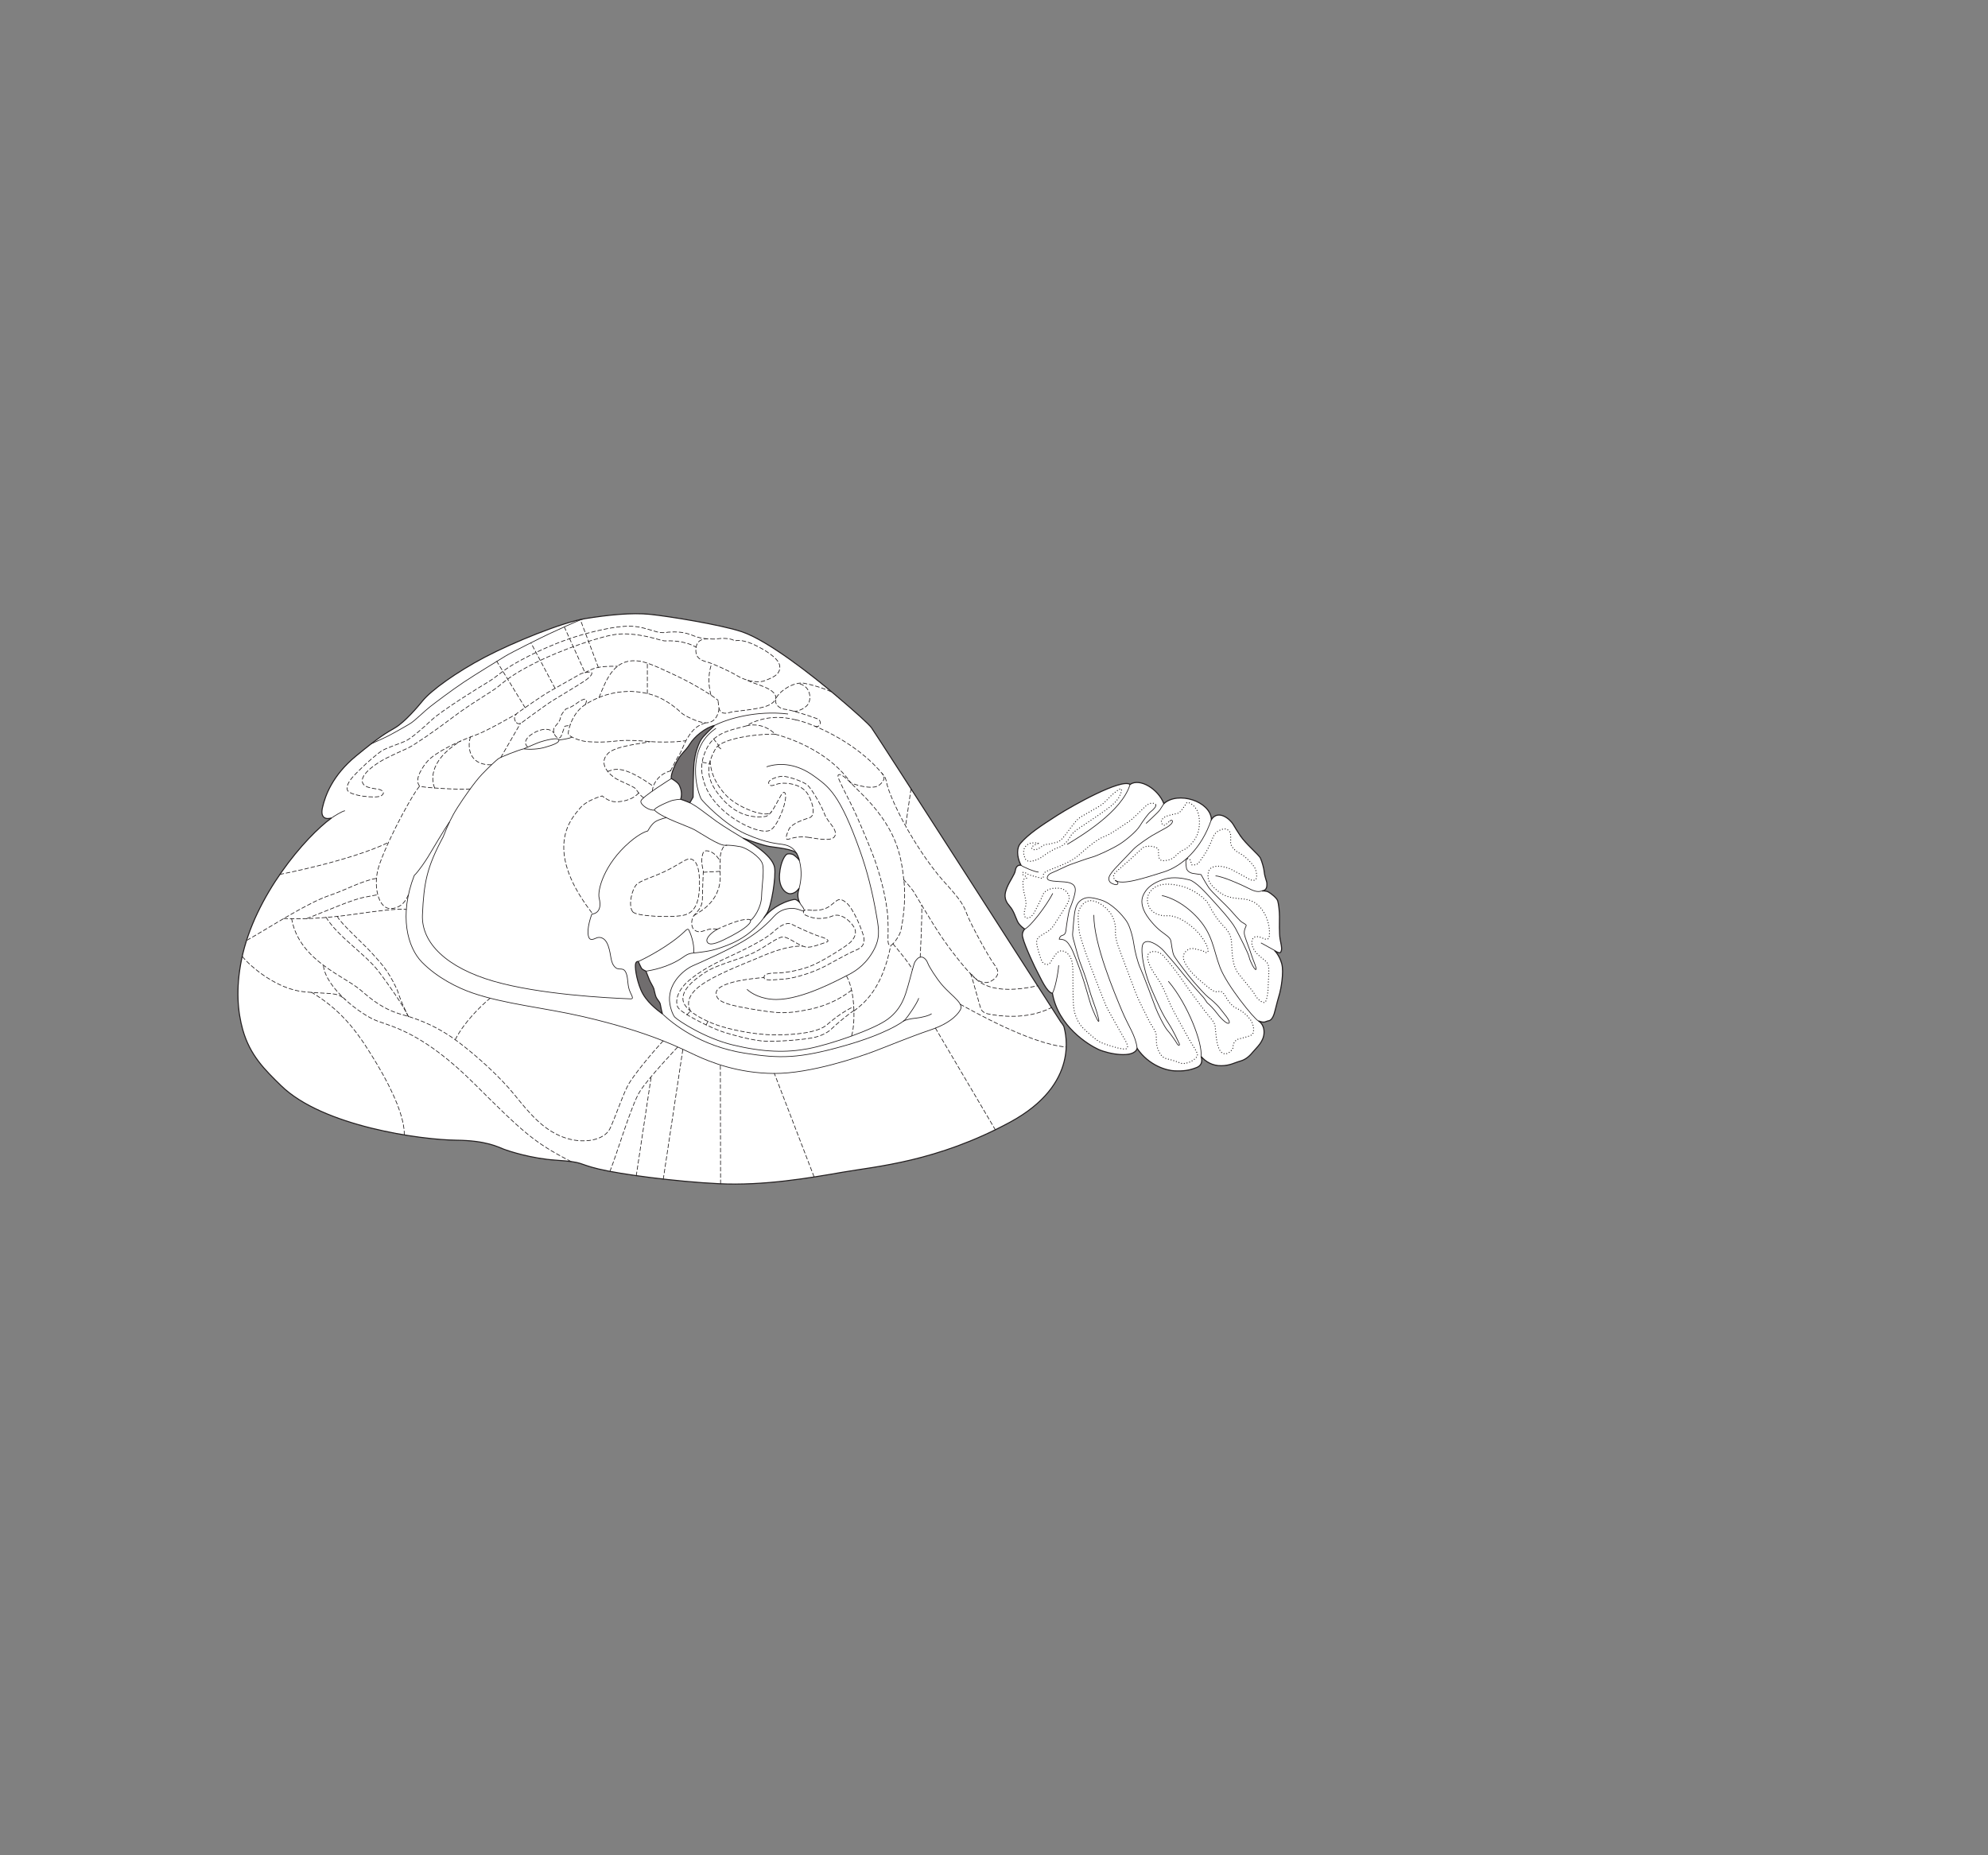 <?xml version="1.0" encoding="UTF-8" standalone="no"?>
<!-- Created with Inkscape (http://www.inkscape.org/) -->

<svg
   version="1.1"
   id="svg2"
   width="1440"
   height="1344"
   viewBox="0 0 1440 1344"
   xmlns="http://www.w3.org/2000/svg"
   xmlns:svg="http://www.w3.org/2000/svg">
  <rect x="0" y="0" width="1440" height="1344" fill="#808080" stroke="none"/>
  <defs
     id="defs6" />
  <g
     id="g8">
    <path
       d="m 240.226,592.508 c -18.74,13.469 -55.871,56.384 -65.241,102.47 -4.406,21.652 -2.69,38.41 0.844,50.948 5.234,18.547 15.835,28.884 27.758,40.534 30.275,29.588 101.425,39.251 127.134,39.534 21.617,0.239 29.975,4.908 34.06,6.459 4.083,1.551 20.035,6.799 37.949,8.009 21.029,1.419 15.042,2.568 30.804,6.369 15.761,3.801 55.176,9.126 87.306,10.68 32.13,1.554 65.15,-4.091 89.413,-8.327 24.264,-4.235 68.213,-7.495 121.36,-36.249 51.121,-27.662 39.943,-65.088 39.178,-68.74 -0.299,-1.435 -2.516,-4.042 -2.516,-4.042 0,0 -134.791,-210.211 -137.117,-213.1 -2.328,-2.888 -10.287,-10.216 -26.207,-23.717 -15.77,-13.373 -48.548,-39.351 -67.806,-45.758 -15.234,-5.066 -52.74,-11.134 -66.174,-12.527 -13.434,-1.391 -30.774,0.469 -47.143,3.099 -16.37,2.632 -52.064,17.101 -72.748,27.976 -20.685,10.874 -38.846,24.063 -44.911,31.532 -3.289,4.051 -12.818,15.344 -19.937,19.52 -6.831,4.01 -11.124,6.299 -28.314,20.451 -17.191,14.152 -22.308,28.731 -24.286,37.174 -1.978,8.444 3.084,8.846 6.594,7.705 m 313.082,72.318 c 0.728,-0.988 1.466,-2.074 2.182,-3.212 3.422,-5.437 6.707,-26.709 5.572,-33.207 -1.703,-9.783 -21.154,-20.241 -22.807,-21.207 -0.06,-0.035 -0.135,-0.08 -0.257,-0.115 5.023,1.86 14.652,5.351 19.42,6.136 4.769,0.785 17.839,1.887 19.69,5.157 0.575,1.013 1.08,2.191 1.507,3.561 0.176,0.565 0.337,1.129 0.481,1.711 -0.386,-1.231 -2.751,-3.298 -4.075,-4.221 -1.619,-1.128 -3.689,-0.973 -4.67,-0.784 -1.463,0.283 -4.986,5.264 -5.703,14.768 -0.787,10.447 5.207,14.135 7.643,14.048 2.435,-0.087 4.775,-1.327 6.567,-4.094 -0.085,0.431 -0.203,0.839 -0.325,1.235 -1.244,4.039 -0.301,7.26 0.733,9.294 0.013,0.023 -2.132,-2.714 -4.167,-2.296 -10.002,2.06 -18.24,8.291 -21.791,13.226"
       style="fill:#ffffff;fill-opacity:1;fill-rule:nonzero;stroke:none;stroke-width:0.1"
       id="path726" />
    <path
       d="m 240.226,592.508 c -18.74,13.469 -55.871,56.384 -65.241,102.47 -4.406,21.652 -2.69,38.41 0.844,50.948 5.234,18.547 15.835,28.884 27.758,40.534 30.275,29.588 101.425,39.251 127.134,39.534 21.617,0.239 29.975,4.908 34.06,6.459 4.083,1.551 20.035,6.799 37.949,8.009 21.029,1.419 15.042,2.568 30.804,6.369 15.761,3.801 55.176,9.126 87.306,10.68 32.13,1.554 65.15,-4.091 89.413,-8.327 24.264,-4.235 68.213,-7.495 121.36,-36.249 51.121,-27.662 39.943,-65.088 39.178,-68.74 -0.299,-1.435 -2.516,-4.042 -2.516,-4.042 0,0 -134.791,-210.211 -137.117,-213.1 -2.328,-2.888 -10.287,-10.216 -26.207,-23.717 -15.77,-13.373 -48.548,-39.351 -67.806,-45.758 -15.234,-5.066 -52.74,-11.134 -66.174,-12.527 -13.434,-1.391 -30.774,0.469 -47.143,3.099 -16.37,2.632 -52.064,17.101 -72.748,27.976 -20.685,10.874 -38.846,24.063 -44.911,31.532 -3.289,4.051 -12.818,15.344 -19.937,19.52 -6.831,4.01 -11.124,6.299 -28.314,20.451 -17.191,14.152 -22.308,28.731 -24.286,37.174 -1.978,8.444 3.084,8.846 6.594,7.705 m 313.082,72.318 c 0.728,-0.988 1.466,-2.074 2.182,-3.212 3.422,-5.437 6.707,-26.709 5.572,-33.207 -1.703,-9.783 -21.154,-20.241 -22.807,-21.207 -0.06,-0.035 -0.135,-0.08 -0.257,-0.115 5.023,1.86 14.652,5.351 19.42,6.136 4.769,0.785 17.839,1.887 19.69,5.157 0.575,1.013 1.08,2.191 1.507,3.561 0.176,0.565 0.337,1.129 0.481,1.711 -0.386,-1.231 -2.751,-3.298 -4.075,-4.221 -1.619,-1.128 -3.689,-0.973 -4.67,-0.784 -1.463,0.283 -4.986,5.264 -5.703,14.768 -0.787,10.447 5.207,14.135 7.643,14.048 2.435,-0.087 4.775,-1.327 6.567,-4.094 -0.085,0.431 -0.203,0.839 -0.325,1.235 -1.244,4.039 -0.301,7.26 0.733,9.294 0.013,0.023 -2.132,-2.714 -4.167,-2.296 -10.002,2.06 -18.24,8.291 -21.791,13.226 z"
       style="fill:none;stroke:#231f20;stroke-width:0.75;stroke-linecap:butt;stroke-linejoin:miter;stroke-miterlimit:4;stroke-dasharray:none;stroke-opacity:1"
       id="path728" />
    <path
       d="m 898.203,605.13 c 4.25,6.413 13.709,14.058 14.826,16.609 1.121,2.551 2.492,7.131 2.763,10.233 0.272,3.101 1.95,6.819 1.862,7.893 -0.086,1.071 0.738,5.127 -3.647,5.532 0,0 2.998,-0.164 4.729,0.767 1.732,0.932 6.08,4.279 6.762,6.409 0.681,2.129 1.33,8.116 1.285,11.439 -0.045,3.321 -0.196,12.429 0.406,15.954 0.602,3.524 1.516,6.614 1.014,8.444 -0.5,1.83 -0.911,2.802 -5.03,0.201 0,0 3.375,2.936 5.209,9.33 1.834,6.393 -0.714,19.082 -1.418,21.559 -0.703,2.477 -2.615,9.155 -3.304,12.275 -0.694,3.119 -2.114,7.324 -4.678,7.693 -2.564,0.369 -2.533,1.976 -7.606,0.035 0,0 4.43,2.06 4.233,8.599 -0.199,6.538 -5.371,10.706 -7.674,13.534 -2.305,2.829 -5.248,5.883 -9.512,7.034 -4.261,1.151 -7.222,3.242 -13.755,3.364 -6.534,0.122 -11.518,-2.998 -14.698,-6.795 0,0 2.467,5.845 -3.17,8.093 -5.634,2.248 -9.912,2.65 -15.808,2.439 -5.895,-0.211 -18.692,-3.735 -27.282,-16.216 -2.558,7.481 -20.853,3.96 -28.048,0.669 -7.194,-3.291 -29.155,-16.62 -33.352,-40.643 -4.088,-0.591 -8.723,-11.555 -10.463,-14.634 -1.742,-3.079 -9.666,-19.817 -11.008,-25.776 -1.156,-3.461 1.385,-6.141 1.385,-6.141 0,0 -3.691,-2.318 -5.238,-5.589 -1.545,-3.27 -2.694,-7.709 -5.608,-10.967 -4.656,-5.202 -3.668,-9.232 -1.898,-13.643 1.77,-4.411 5.488,-9.392 5.887,-11.887 0.398,-2.495 1.379,-4.412 4.105,-4.211 -3.287,-6.734 -2.924,-12.734 -0.332,-15.75 5.873,-6.84 14.652,-12.625 26.561,-20.266 11.14,-7.144 46.451,-26.916 52.863,-22.476 7.027,-4.776 20.242,3.145 24.488,13.916 10.16,-9.184 33.701,-1.802 34.432,11.453 5.17,-7.49 13.828,0.049 15.957,3.898 0.951,1.72 2.781,4.633 4.762,7.622"
       style="fill:#ffffff;fill-opacity:1;fill-rule:nonzero;stroke:none;stroke-width:0.1"
       id="path730" />
    <path
       d="m 268.856,538.832 c 5.073,-2.287 11.314,-4.954 16.975,-8.198 5.659,-3.245 8.977,-4.962 11.905,-6.873 2.929,-1.909 10.16,-8.991 13.871,-11.858 3.711,-2.868 15.234,-11.662 24.41,-17.776 9.176,-6.113 25.572,-16.043 29.867,-18.716 4.294,-2.674 26.537,-13.735 31.415,-16.024 4.877,-2.287 20.874,-9.721 24.774,-10.859"
       style="fill:none;stroke:#231f20;stroke-width:0.5;stroke-linecap:butt;stroke-linejoin:miter;stroke-miterlimit:4;stroke-dasharray:none;stroke-opacity:1"
       id="path732" />
    <path
       d="m 240.226,592.508 c 1.562,-1.146 8.004,-5.156 9.659,-5.15"
       style="fill:none;stroke:#231f20;stroke-width:0.5;stroke-linecap:butt;stroke-linejoin:miter;stroke-miterlimit:4;stroke-dasharray:none;stroke-opacity:1"
       id="path734" />
    <path
       d="m 654.242,739.785 c 1.853,-1.05 5.283,-1.842 9.162,-2.212 3.896,-0.37 9.744,-1.79 11.406,-3.224"
       style="fill:none;stroke:#231f20;stroke-width:0.5;stroke-linecap:butt;stroke-linejoin:miter;stroke-miterlimit:4;stroke-dasharray:none;stroke-opacity:1"
       id="path736" />
    <path
       d="m 479.851,734.523 c 7.182,6.748 27.182,23.336 59.689,28.444 25.42,3.997 39.133,3.98 72.471,-5.505 29.653,-8.442 41.936,-16.945 43.696,-18.86 1.759,-1.914 8.808,-12.069 9.795,-15.522"
       style="fill:none;stroke:#231f20;stroke-width:0.5;stroke-linecap:butt;stroke-linejoin:miter;stroke-miterlimit:4;stroke-dasharray:none;stroke-opacity:1"
       id="path738" />
    <path
       d="m 579.254,653.873 c 0.436,0.854 0.885,1.49 1.187,1.876 1.355,1.733 2.324,3.081 1.932,4.04 -0.393,0.959 -4.473,-1.936 -8.952,-1.76 -4.48,0.176 -8.757,1.343 -12.974,6.004 -4.595,5.073 -11.436,11.537 -22.365,17.974 -11.028,6.492 -32.194,15.924 -36.29,17.638 -4.097,1.714 -15.958,9.739 -16.833,22.796 -0.412,6.144 2.484,13.069 3.843,14.419 2.717,2.698 21.758,15.25 41.995,20.123 22.312,5.372 38.931,5.707 54.718,2.69 15.787,-3.017 47.572,-13.852 57.729,-21.499 10.154,-7.647 12.527,-17.434 14.302,-23.381 1.774,-5.948 4.346,-16.886 5.325,-18.228 0.978,-1.34 2.154,-3.257 4.492,-3.248 2.336,0.008 4.08,2.703 4.851,4.818 0.772,2.115 5.805,10.2 9.877,15.016 4.075,4.816 8.735,8.482 11.45,11.564 3.025,3.438 2.902,5.196 2.119,6.73 -0.786,1.533 -5.098,9.009 -21.284,14.522 -16.185,5.512 -30.035,11.417 -41.15,15.603 -11.117,4.186 -46.023,16.163 -72.316,16.07 -26.291,-0.093 -46.323,-8.23 -56.823,-13.069 -10.499,-4.839 -32.854,-16.826 -81.892,-28.139 -28.162,-6.498 -56.643,-9.036 -80.18,-17.185 C 331.39,715.566 316.73,708.3 305.669,697.055 295.185,686.4 288.83,663.276 300.061,634.207 c 3.047,-2.829 8.61,-11.109 10.178,-13.792 1.568,-2.684 12.541,-21.084 15.282,-24.915"
       style="fill:none;stroke:#231f20;stroke-width:0.5;stroke-linecap:butt;stroke-linejoin:miter;stroke-miterlimit:4;stroke-dasharray:none;stroke-opacity:1"
       id="path740" />
    <path
       d="m 579.096,623.63 c 1.926,7.438 1.223,14.476 -0.209,19.748"
       style="fill:none;stroke:#231f20;stroke-width:0.5;stroke-linecap:butt;stroke-linejoin:miter;stroke-miterlimit:4;stroke-dasharray:none;stroke-opacity:1"
       id="path742" />
    <path
       d="m 518.582,527.616 c -5.467,3.822 -15.558,12.033 -14.728,33.174 0.357,9.029 3.25,16.914 4.219,18.261 0.969,1.348 16.294,18.112 32.045,25.082 15.751,6.97 23.735,6.998 26.848,7.584 2.62,0.495 7.174,1.268 10.156,6.66"
       style="fill:none;stroke:#231f20;stroke-width:0.5;stroke-linecap:butt;stroke-linejoin:miter;stroke-miterlimit:4;stroke-dasharray:none;stroke-opacity:1"
       id="path744" />
    <path
       d="m 555.291,555.499 c 10.14,-3.421 22.447,-1.944 34.253,6.651 10.739,7.816 18.748,12.827 33.635,54.905 4.604,12.992 8.746,28.324 11.957,47.53 1.555,9.29 2.67,15.759 -3.404,25.725 -6.074,9.966 -13.686,14.164 -18.758,16.643 -5.072,2.479 -31.613,17.173 -50.699,17.106 -10.713,-0.038 -18.293,-4.482 -21.203,-7.373"
       style="fill:none;stroke:#231f20;stroke-width:0.5;stroke-linecap:butt;stroke-linejoin:miter;stroke-miterlimit:4;stroke-dasharray:none;stroke-opacity:1"
       id="path746" />
    <path
       d="m 538.032,607.068 c -2.322,-1.375 -13.96,-8.41 -19.013,-12.036 -5.245,-3.764 -12.528,-9.456 -14.86,-10.905 -2.332,-1.449 -4.567,-2.705 -4.567,-2.705"
       style="fill:none;stroke:#231f20;stroke-width:0.5;stroke-linecap:butt;stroke-linejoin:miter;stroke-miterlimit:4;stroke-dasharray:none;stroke-opacity:1"
       id="path748" />
    <path
       d="m 467.889,703.559 c 3.41,-0.564 16.076,-2.537 26.816,-10.085 1.855,-1.242 3.516,-2.677 7.218,-3.047 4.877,-0.488 12.762,-1.3 18.904,-3.487 5.759,-2.05 21.113,-6.514 32.453,-22.065"
       style="fill:none;stroke:#231f20;stroke-width:0.5;stroke-linecap:butt;stroke-linejoin:miter;stroke-miterlimit:4;stroke-dasharray:none;stroke-opacity:1"
       id="path750" />
    <path
       d="m 462.364,696.529 c 5.072,-2.287 23.133,-11.52 34.066,-22.256 0.99,-0.974 1.954,-1.721 2.631,-0.374 0.677,1.347 4.058,9.031 3.447,16.519"
       style="fill:none;stroke:#231f20;stroke-width:0.5;stroke-linecap:butt;stroke-linejoin:miter;stroke-miterlimit:4;stroke-dasharray:none;stroke-opacity:1"
       id="path752" />
    <path
       d="m 479.851,734.523 c -3.787,-2.894 -12.042,-8.877 -15.615,-17.437 -3.535,-8.475 -4.417,-17.109 -3.825,-19.028 0.59,-1.918 1.953,-1.529 1.953,-1.529 0,0 1.886,4.577 2.61,5.291 0.723,0.713 2.915,1.739 2.915,1.739 0,0 1.93,4.808 2.508,6.347 0.58,1.538 2.709,4.811 3.191,6.349 0.481,1.538 0.861,4.325 1.633,6.056 0.773,1.731 2.52,3.37 2.905,4.619 0.385,1.25 0.763,4.517 1.725,7.593"
       style="fill:#706d6e;fill-opacity:1;fill-rule:nonzero;stroke:none;stroke-width:0.1"
       id="path754" />
    <path
       d="m 479.851,734.523 c -3.787,-2.894 -12.042,-8.877 -15.615,-17.437 -3.535,-8.475 -4.417,-17.109 -3.825,-19.028 0.59,-1.918 1.953,-1.529 1.953,-1.529 0,0 1.886,4.577 2.61,5.291 0.723,0.713 2.915,1.739 2.915,1.739 0,0 1.93,4.808 2.508,6.347 0.58,1.538 2.709,4.811 3.191,6.349 0.481,1.538 0.861,4.325 1.633,6.056 0.773,1.731 2.52,3.37 2.905,4.619 0.385,1.25 0.763,4.517 1.725,7.593 z"
       style="fill:none;stroke:#231f20;stroke-width:0.75;stroke-linecap:butt;stroke-linejoin:miter;stroke-miterlimit:4;stroke-dasharray:none;stroke-opacity:1"
       id="path756" />
    <path
       d="m 482.706,592.309 c 0,0 -4.093,0.852 -7.411,2.568 -3.317,1.716 -6.064,7.084 -6.064,7.084 0,0 -4.926,1.01 -13.077,8.022 -18.903,16.258 -23.536,35.262 -22.156,40.638 1.284,5.016 0.934,10.855 -5.301,11.601 0,0 -4.208,10.795 -2.3,16.51 1.156,3.46 4.476,1.072 6.036,0.597 1.56,-0.474 5.749,-0.939 8.158,5.983 2.409,6.923 1.301,12.093 5.202,15.576 2.912,2.603 5.938,-1.144 7.969,4.637 1.361,3.876 0.539,8.855 2.871,13.551 1.801,3.632 2.126,4.593 -0.016,4.513 -17.137,-0.636 -65.994,-3.204 -98.991,-12.737 -33.822,-9.771 -52.57,-27.628 -51.631,-48.199 1.059,-23.236 3.119,-34.333 15.007,-56.414 3.342,-8.44 5.895,-14.192 10.4,-21.281 4.505,-7.092 12.435,-18.491 17.714,-24.042 5.278,-5.552 10.163,-9.953 11.726,-11.195 1.562,-1.242 14.435,-6.287 18.431,-7.232"
       style="fill:none;stroke:#231f20;stroke-width:0.5;stroke-linecap:butt;stroke-linejoin:miter;stroke-miterlimit:4;stroke-dasharray:none;stroke-opacity:1"
       id="path758" />
    <path
       d="m 519.416,673.299 c -3.513,1.908 -8.44,6.11 -7.238,8.905 1.738,4.04 10.323,-0.347 17.933,-4.354 5.221,-2.742 14.639,-8.399 13.479,-11.284"
       style="fill:none;stroke:#231f20;stroke-width:0.5;stroke-linecap:butt;stroke-linejoin:miter;stroke-miterlimit:4;stroke-dasharray:none;stroke-opacity:1"
       id="path760" />
    <path
       d="m 869.97,765.239 c 1.203,-9.407 -9.527,-37.821 -23.685,-54.388"
       style="fill:none;stroke:#231f20;stroke-width:0.5;stroke-linecap:butt;stroke-linejoin:miter;stroke-miterlimit:4;stroke-dasharray:none;stroke-opacity:1"
       id="path762" />
    <path
       d="m 911.376,739.503 c -3.208,-1.729 -22.644,-25.621 -27.66,-38.699 -5.015,-13.078 -4.974,-24.41 -17.588,-37.323 -12.613,-12.913 -24.486,-14.684 -24.486,-14.684"
       style="fill:none;stroke:#231f20;stroke-width:0.5;stroke-linecap:butt;stroke-linejoin:miter;stroke-miterlimit:4;stroke-dasharray:none;stroke-opacity:1"
       id="path764" />
    <path
       d="m 913.384,683.046 10.108,5.606"
       style="fill:none;stroke:#231f20;stroke-width:0.5;stroke-linecap:butt;stroke-linejoin:miter;stroke-miterlimit:4;stroke-dasharray:none;stroke-opacity:1"
       id="path766" />
    <path
       d="m 880.451,634.53 c 4.48,0.015 19.257,6.598 23.34,8.725 4.082,2.128 7.097,3.284 10.216,2.142"
       style="fill:none;stroke:#231f20;stroke-width:0.5;stroke-linecap:butt;stroke-linejoin:miter;stroke-miterlimit:4;stroke-dasharray:none;stroke-opacity:1"
       id="path768" />
    <path
       d="m 877.484,593.61 c -7.088,21.102 -21.158,33.92 -34.611,38.098 -13.455,4.179 -30.436,9.974 -35.094,5.925"
       style="fill:none;stroke:#231f20;stroke-width:0.5;stroke-linecap:butt;stroke-linejoin:miter;stroke-miterlimit:4;stroke-dasharray:none;stroke-opacity:1"
       id="path770" />
    <path
       d="m 830.146,596.516 c 0,0 8.793,-8.036 9.969,-9.76 1.174,-1.725 2.937,-4.599 2.937,-4.599"
       style="fill:none;stroke:#231f20;stroke-width:0.5;stroke-linecap:butt;stroke-linejoin:miter;stroke-miterlimit:4;stroke-dasharray:none;stroke-opacity:1"
       id="path772" />
    <path
       d="m 773.025,611.678 c 9.76,-5.918 39.623,-23.676 45.539,-43.437"
       style="fill:none;stroke:#231f20;stroke-width:0.5;stroke-linecap:butt;stroke-linejoin:miter;stroke-miterlimit:4;stroke-dasharray:none;stroke-opacity:1"
       id="path774" />
    <path
       d="m 739.472,626.733 c 1.164,1.156 10.303,5.03 12.836,5.039"
       style="fill:none;stroke:#231f20;stroke-width:0.5;stroke-linecap:butt;stroke-linejoin:miter;stroke-miterlimit:4;stroke-dasharray:none;stroke-opacity:1"
       id="path776" />
    <path
       d="m 742.224,673.03 c 3.9,-1.33 16.033,-17.229 20.35,-25.856"
       style="fill:none;stroke:#231f20;stroke-width:0.5;stroke-linecap:butt;stroke-linejoin:miter;stroke-miterlimit:4;stroke-dasharray:none;stroke-opacity:1"
       id="path778" />
    <path
       d="m 762.31,719.581 c 1.961,-3.45 4.143,-14.391 4.555,-20.343"
       style="fill:none;stroke:#231f20;stroke-width:0.5;stroke-linecap:butt;stroke-linejoin:miter;stroke-miterlimit:4;stroke-dasharray:none;stroke-opacity:1"
       id="path780" />
    <path
       d="m 823.71,759.555 c -1.132,-9.607 -6.175,-15.579 -11.195,-27.697 -5.019,-12.117 -20.277,-47.703 -20.199,-69.022"
       style="fill:none;stroke:#231f20;stroke-width:0.5;stroke-linecap:butt;stroke-linejoin:miter;stroke-miterlimit:4;stroke-dasharray:none;stroke-opacity:1"
       id="path782" />
    <path
       d="m 519.705,540.295 2.524,2.314"
       style="fill:none;stroke:#231f20;stroke-width:0.5;stroke-linecap:butt;stroke-linejoin:miter;stroke-miterlimit:4;stroke-dasharray:none;stroke-opacity:1"
       id="path784" />
    <path
       d="m 543.59,666.758 c 2.05,-1.05 7.824,-8.999 8.048,-17.258 0.225,-8.257 2.072,-18.898 0.67,-23.621 -1.539,-5.191 -11.642,-11.757 -16.119,-12.541 -4.477,-0.785 -8.377,-1.212 -10.903,-1 -4.286,0.37 -17.692,-8.704 -22.162,-11.216 -4.471,-2.513 -23.341,-8.534 -28.969,-14.123 -1.358,-1.542 11.419,-6.875 13.174,-7.252 1.754,-0.379 4.579,-0.752 5.747,-0.748"
       style="fill:none;stroke:#231f20;stroke-width:0.5;stroke-linecap:butt;stroke-linejoin:miter;stroke-miterlimit:4;stroke-dasharray:none;stroke-opacity:1"
       id="path786" />
    <path
       d="m 517.616,525.499 c -6.432,1.513 -14.636,8.015 -17.967,13.574 -3.331,5.556 -6.841,6.697 -10.572,14.943 -3.73,8.245 -2.763,9.978 -2.763,9.978 0,0 4.666,2.512 5.825,5.014 1.159,2.5 2.12,5.961 0.937,9.991 3.502,1.164 6.613,2.519 6.613,2.519 l 2.352,-4.024 c 0,0 0.066,-18.054 0.673,-24.581 0.609,-6.53 3.173,-15.355 6.693,-19.184 3.519,-3.828 5.668,-5.742 8.209,-8.23"
       style="fill:#706d6e;fill-opacity:1;fill-rule:nonzero;stroke:none;stroke-width:0.1"
       id="path788" />
    <path
       d="m 517.616,525.499 c -6.432,1.513 -14.636,8.015 -17.967,13.574 -3.331,5.556 -6.841,6.697 -10.572,14.943 -3.73,8.245 -2.763,9.978 -2.763,9.978 0,0 4.666,2.512 5.825,5.014 1.159,2.5 2.12,5.961 0.937,9.991 3.502,1.164 6.613,2.519 6.613,2.519 l 2.352,-4.024 c 0,0 0.066,-18.054 0.673,-24.581 0.609,-6.53 3.173,-15.355 6.693,-19.184 3.519,-3.828 5.668,-5.742 8.209,-8.23 z"
       style="fill:none;stroke:#231f20;stroke-width:0.75;stroke-linecap:butt;stroke-linejoin:miter;stroke-miterlimit:4;stroke-dasharray:none;stroke-opacity:1"
       id="path790" />
    <path
       d="m 517.616,525.499 c 9.366,-4.768 30.228,-11.032 53.2,-8.262"
       style="fill:none;stroke:#231f20;stroke-width:0.5;stroke-linecap:butt;stroke-linejoin:miter;stroke-miterlimit:4;stroke-dasharray:none;stroke-opacity:1"
       id="path792" />
    <path
       d="m 474.059,586.805 c -3.314,0.757 -10.54,-3.746 -9.812,-6.564 0.791,-3.071 22.067,-16.247 22.067,-16.247"
       style="fill:none;stroke:#231f20;stroke-width:0.5;stroke-linecap:butt;stroke-linejoin:miter;stroke-miterlimit:4;stroke-dasharray:none;stroke-opacity:1"
       id="path794" />
    <path
       d="m 379.273,542.489 c 5.062,0.593 10.906,0.229 15.39,-1.099 4.484,-1.329 10.529,-3.036 10.147,-5.342 -0.381,-2.306 -10.908,0.538 -13.638,1.488 -2.73,0.951 -5.071,2.095 -11.899,4.953 z"
       style="fill:none;stroke:#231f20;stroke-width:0.5;stroke-linecap:butt;stroke-linejoin:miter;stroke-miterlimit:4;stroke-dasharray:none;stroke-opacity:1"
       id="path796" />
    <path
       d="m 414.264,533.969 c -2.148,1.337 -9.428,2.078 -9.428,2.078"
       style="fill:none;stroke:#231f20;stroke-width:0.5;stroke-linecap:butt;stroke-linejoin:miter;stroke-miterlimit:4;stroke-dasharray:none;stroke-opacity:1"
       id="path798" />
    <path
       d="m 860.328,621.975 c -2.135,0.469 -1.2,4.629 -0.946,6.766 0.254,2.137 2.641,3.701 4.789,3.982 2.147,0.281 5.801,0.856 5.801,0.856 0,0 3.106,5.726 5.422,9.219 2.314,3.492 12.775,12.937 15.621,16.204 2.848,3.268 7.225,8.221 8.418,8.949 1.191,0.727 2.922,1.659 3.256,2.296 0.334,0.637 -2.398,3.473 -1.031,7.839 1.367,4.367 3.949,10.747 4.865,13.836 0.914,3.09 4.15,9.992 3.195,10.439 -0.957,0.447 -4.291,-6.026 -4.881,-8.908 -0.589,-2.881 -6.927,-15.296 -9.925,-20.918 -2.998,-5.621 -12.621,-16.047 -17.106,-20.998 -4.484,-4.953 -11.705,-12.959 -16.334,-14.158 -4.629,-1.199 -11.398,-2.357 -17.472,-0.636 -6.075,1.72 -11.27,4.602 -14.086,8.619 -2.819,4.016 -3.821,7.678 -1.569,13.528 2.25,5.85 9.028,13.008 12.613,15.726 3.586,2.718 6.295,4.381 6.975,6.404 0.682,2.023 1.022,8.765 2.574,11.522 1.551,2.756 10.668,14.798 14.389,19.014 3.721,4.215 8.1,9.168 10.273,10.841 2.174,1.674 6.42,5.344 8.397,7.985 1.978,2.641 8.322,9.593 6.631,10.803 -1.692,1.21 -7.274,-5.113 -8.924,-7.439 -1.65,-2.326 -5.363,-6.113 -6.451,-6.95 -1.086,-0.837 -1.221,-2.334 -4.391,-5.703 -3.17,-3.368 -12.262,-14.018 -14.457,-16.869 -2.195,-2.852 -9.426,-11.394 -13.035,-15.397 -3.611,-4.004 -9.35,-7.217 -12.232,-6.735 -2.885,0.483 -3.707,2.319 -3.5,7.672 0.209,5.352 2.347,16.668 7.046,27.293 4.698,10.624 7.389,17.002 11.69,23.563 4.301,6.562 7.547,14 8.215,15.38 0.668,1.38 -0.502,1.831 -1.498,0.135 -0.994,-1.695 -4.522,-6.986 -6.928,-9.618 -2.406,-2.634 -7.422,-13.039 -8.664,-16.444 -1.242,-3.405 -9.026,-24.363 -11.035,-28.611 -2.008,-4.247 -4.098,-12.885 -4.598,-16.733 -0.5,-3.846 -2.496,-13.129 -5.469,-17.466 -2.972,-4.336 -10.523,-12.873 -18.498,-15.295 -7.972,-2.422 -10.968,-2.258 -14.353,0.055 -3.385,2.312 -4.385,6.081 -5.031,11.664 -0.645,5.583 -0.782,9.763 -1.065,11.804 -0.283,2.041 0.068,3.64 0.983,6.731 0.914,3.09 3.001,11.513 4.24,14.704 1.238,3.19 4.506,11.807 6.345,18.521 1.838,6.715 5.325,15.541 5.905,17.887 0.58,2.346 1.941,6.392 1.302,6.618 -0.638,0.225 -4.336,-8.383 -5.466,-11.575 -1.129,-3.192 -4.586,-16.091 -7.075,-23.114 -2.488,-7.024 -6.097,-16.705 -7.863,-19.458 -1.766,-2.752 -3.209,-5.51 -8.135,-5.418 0,0 0.172,-2.253 2.411,-2.83 2.238,-0.578 2.308,-2.615 2.587,-4.87 0.278,-2.254 1.598,-11.921 2.829,-14.836 1.23,-2.915 3.984,-10.359 3.816,-13.57 -0.166,-3.211 -2.557,-4.987 -8.027,-5.421 -5.473,-0.433 -11.897,-0.312 -12.26,-2.448 -0.359,-2.135 1.859,-3.677 4.096,-4.468 2.234,-0.792 10.511,-5.018 12.748,-5.703 2.236,-0.686 11.384,-4.178 15.33,-5.215 3.943,-1.039 14.67,-6.059 19.859,-9.262 5.19,-3.205 12.568,-9.556 14.856,-13.242 2.289,-3.685 6.152,-9.112 8.052,-10.541 1.901,-1.428 4.319,-3.938 3.547,-5.102"
       style="fill:none;stroke:#231f20;stroke-width:0.5;stroke-linecap:butt;stroke-linejoin:miter;stroke-miterlimit:4;stroke-dasharray:none;stroke-opacity:1"
       id="path800" />
    <path
       d="m 847.298,594.795 c 0.885,-0.632 1.631,-0.888 1.912,-0.144 0.565,1.489 -2.289,3.685 -3.982,4.681 -1.697,0.996 -8.59,4.661 -10.922,6.096 -2.328,1.438 -10.371,6.73 -13.314,9.783 -2.942,3.055 -10.403,10.909 -12.188,12.763 -1.787,1.855 -4.619,5.12 -5.332,7.064 -0.713,1.941 -0.039,3.643 1.156,4.477 1.194,0.835 3.905,1.898 4.733,1.09 0.935,-0.911 0.185,-1.611 -1.227,-2.656"
       style="fill:none;stroke:#231f20;stroke-width:0.5;stroke-linecap:butt;stroke-linejoin:miter;stroke-miterlimit:4;stroke-dasharray:none;stroke-opacity:1"
       id="path802" />
    <path
       d="m 898.203,605.13 c 4.25,6.413 13.709,14.058 14.826,16.609 1.121,2.551 2.492,7.131 2.763,10.233 0.272,3.101 1.95,6.819 1.862,7.893 -0.086,1.071 0.738,5.127 -3.647,5.532 0,0 2.998,-0.164 4.729,0.767 1.732,0.932 6.08,4.279 6.762,6.409 0.681,2.129 1.33,8.116 1.285,11.439 -0.045,3.321 -0.196,12.429 0.406,15.954 0.602,3.524 1.516,6.614 1.014,8.444 -0.5,1.83 -0.911,2.802 -5.03,0.201 0,0 3.375,2.936 5.209,9.33 1.834,6.393 -0.714,19.082 -1.418,21.559 -0.703,2.477 -2.615,9.155 -3.304,12.275 -0.694,3.119 -2.114,7.324 -4.678,7.693 -2.564,0.369 -2.533,1.976 -7.606,0.035 0,0 4.43,2.06 4.233,8.599 -0.199,6.538 -5.371,10.706 -7.674,13.534 -2.305,2.829 -5.248,5.883 -9.512,7.034 -4.261,1.151 -7.222,3.242 -13.755,3.364 -6.534,0.122 -11.518,-2.998 -14.698,-6.795 0,0 2.467,5.845 -3.17,8.093 -5.634,2.248 -9.912,2.65 -15.808,2.439 -5.895,-0.211 -18.692,-3.735 -27.282,-16.216 -2.558,7.481 -20.853,3.96 -28.048,0.669 -7.194,-3.291 -29.155,-16.62 -33.352,-40.643 -4.088,-0.591 -8.723,-11.555 -10.463,-14.634 -1.742,-3.079 -9.666,-19.817 -11.008,-25.776 -1.156,-3.461 1.385,-6.141 1.385,-6.141 0,0 -3.691,-2.318 -5.238,-5.589 -1.545,-3.27 -2.694,-7.709 -5.608,-10.967 -4.656,-5.202 -3.668,-9.232 -1.898,-13.643 1.77,-4.411 5.488,-9.392 5.887,-11.887 0.398,-2.495 1.379,-4.412 4.105,-4.211 -3.287,-6.734 -2.924,-12.734 -0.332,-15.75 5.873,-6.84 14.652,-12.625 26.561,-20.266 11.14,-7.144 46.451,-26.916 52.863,-22.476 7.027,-4.776 20.242,3.145 24.488,13.916 10.16,-9.184 33.701,-1.802 34.432,11.453 5.17,-7.49 13.828,0.049 15.957,3.898 0.951,1.72 2.781,4.633 4.762,7.622 z"
       style="fill:none;stroke:#231f20;stroke-width:0.78;stroke-linecap:butt;stroke-linejoin:miter;stroke-miterlimit:4;stroke-dasharray:none;stroke-opacity:1"
       id="path804" />
    <path
       d="m 654.71,637.573 c -2.119,-18.272 -4.906,-37.854 -32.679,-64.649 -5.981,-5.765 -12.192,-13.259 -14.76,-11.576 -1.897,1.241 7.174,15.937 13.443,30.237 5.362,12.215 9.789,22.855 12.629,30.547 3.422,9.286 9.061,28.86 9.776,43.249 0.726,14.599 -1.041,18.434 1.681,19.597 1.362,0.581 6.762,-6.86 7.635,-10.537 1.186,-4.989 4.059,-21.532 2.275,-36.868 z"
       style="fill:none;stroke:#231f20;stroke-width:0.5;stroke-linecap:round;stroke-linejoin:round;stroke-miterlimit:4;stroke-dasharray:2.8, 1.8;stroke-dashoffset:0;stroke-opacity:1"
       id="path806" />
    <path
       d="m 519.319,673.298 c 2.245,-1.24 14.923,-6.669 19.404,-7.038 2.734,-0.224 4.384,-0.56 4.867,0.306"
       style="fill:none;stroke:#231f20;stroke-width:0.5;stroke-linecap:round;stroke-linejoin:round;stroke-miterlimit:4;stroke-dasharray:2.8, 1.8;stroke-dashoffset:0;stroke-opacity:1"
       id="path808" />
    <path
       d="m 509.464,631.874 12.076,-0.622 c 0.082,-6.527 0.211,-11.05 0.211,-11.05 0,0 1.003,-8.064 4.704,-7.858"
       style="fill:none;stroke:#231f20;stroke-width:0.5;stroke-linecap:round;stroke-linejoin:round;stroke-miterlimit:4;stroke-dasharray:2.8, 1.8;stroke-dashoffset:0;stroke-opacity:1"
       id="path810" />
    <path
       d="m 519.502,673.202 c -8.27,-1.758 -11.392,4.354 -16.447,0.519 -2.993,-2.273 -2.308,-8.075 -0.352,-10.564 1.957,-2.491 6.058,-5.549 6.081,-11.887 0.024,-6.338 0.658,-20.164 0.658,-20.164 0,0 -1.151,-4.807 -1.143,-7.304 0.01,-2.496 0.607,-6.143 1.779,-7.098 1.172,-0.957 7.306,-0.647 11.562,7.243"
       style="fill:none;stroke:#231f20;stroke-width:0.5;stroke-linecap:round;stroke-linejoin:round;stroke-miterlimit:4;stroke-dasharray:2.8, 1.8;stroke-dashoffset:0;stroke-opacity:1"
       id="path812" />
    <path
       d="m 472.551,573.067 c 0.313,-5.952 5.599,-13.424 14.759,-14.928"
       style="fill:none;stroke:#231f20;stroke-width:0.5;stroke-linecap:round;stroke-linejoin:round;stroke-miterlimit:4;stroke-dasharray:2.8, 1.8;stroke-dashoffset:0;stroke-opacity:1"
       id="path814" />
    <path
       d="m 462.612,574.473 c -4.986,5.649 -13.657,6.674 -17.941,6.276 -4.283,-0.401 -8.456,-4.161 -8.456,-4.161 0,0 -11.599,2.937 -16.589,9.45 -4.453,5.805 -27.172,27.369 8.299,74.165 0.965,0.861 0.772,1.923 0.772,1.923"
       style="fill:none;stroke:#231f20;stroke-width:0.5;stroke-linecap:round;stroke-linejoin:round;stroke-miterlimit:4;stroke-dasharray:2.8, 1.8;stroke-dashoffset:0;stroke-opacity:1"
       id="path816" />
    <path
       d="m 458.307,660.502 c -3.387,-4.321 -0.69,-16.093 2.799,-19.772 2.541,-2.68 11.479,-5.193 19.899,-9.148 10.145,-4.767 15.42,-9.357 18.341,-9.347 3.914,0.014 7.582,3.868 7.332,19.04 -0.25,15.172 -4.749,20.726 -12.934,22.042 -8.185,1.315 -32.722,0.652 -35.437,-2.815 z"
       style="fill:none;stroke:#231f20;stroke-width:0.5;stroke-linecap:round;stroke-linejoin:round;stroke-miterlimit:4;stroke-dasharray:2.8, 1.8;stroke-dashoffset:0;stroke-opacity:1"
       id="path818" />
    <path
       d="m 541.593,492.969 c 5.638,2.709 13.909,4.432 17.987,8.094 3.08,2.772 4.066,6.16 -2.373,9.596 -6.44,3.433 -24.75,4.33 -27.87,5.279 -3.12,0.949 -7.993,2.084 -8.75,-4.064 -0.156,-1.269 -0.327,-2.832 -0.5,-4.543"
       style="fill:none;stroke:#231f20;stroke-width:0.5;stroke-linecap:round;stroke-linejoin:round;stroke-miterlimit:4;stroke-dasharray:2.8, 1.8;stroke-dashoffset:0;stroke-opacity:1"
       id="path820" />
    <path
       d="m 466.203,577.943 c -2.138,-1.353 -3.433,-3.247 -5.625,-6.359 -1.356,-1.925 -11.082,-5.416 -14.773,-7.734 -3.693,-2.317 -13.074,-10.285 -5.389,-18.073 5.474,-5.55 25.346,-7.209 30.609,-8.534"
       style="fill:none;stroke:#231f20;stroke-width:0.5;stroke-linecap:round;stroke-linejoin:round;stroke-miterlimit:4;stroke-dasharray:2.8, 1.8;stroke-dashoffset:0;stroke-opacity:1"
       id="path822" />
    <path
       d="m 520.837,513.18 c -0.403,3.839 -2.237,9.634 -8.278,10.381 -6.04,0.746 -17.508,-5.633 -18.866,-6.981 -1.359,-1.349 -10.098,-9.693 -20.987,-13.135 -15.369,-4.856 -33.397,-2.867 -48.716,6.934 -10.151,6.495 -12.578,19.552 -12.346,21.084 0.38,2.498 8.959,5.194 12.25,5.613 3.114,0.395 12.266,1.004 22.788,-0.304 8.068,-0.998 20.06,0.071 24.343,0.471 4.284,0.398 16.943,0.443 21.035,-0.118 1.685,-0.232 3.237,-0.398 4.691,-0.513"
       style="fill:none;stroke:#231f20;stroke-width:0.5;stroke-linecap:round;stroke-linejoin:round;stroke-miterlimit:4;stroke-dasharray:2.8, 1.8;stroke-dashoffset:0;stroke-opacity:1"
       id="path824" />
    <path
       d="m 424.088,510.284 c 1.18,-2.877 0.992,-4.895 -2.52,-3.178 -3.512,1.716 -4.4,3.236 -8.296,5.156 -2.382,1.174 -3.12,1.141 -3.12,1.141 0,0 -3.714,3.637 -4.114,6.324 -0.399,2.688 -2.55,4.984 -4.114,6.708 -1.564,1.724 -0.943,4.763 0.172,6.339 1.356,1.925 3.495,2.892 4.478,0.207 1.144,-3.117 1.967,-4.986 2.166,-6.33 0.784,-1.533 3.603,-0.084 4.389,-2.001"
       style="fill:none;stroke:#231f20;stroke-width:0.5;stroke-linecap:round;stroke-linejoin:round;stroke-miterlimit:4;stroke-dasharray:2.8, 1.8;stroke-dashoffset:0;stroke-opacity:1"
       id="path826" />
    <path
       d="m 382.2,541.154 c -2.329,-2.121 -2.706,-5.772 3.736,-9.782 6.441,-4.011 12.771,-3.989 15.29,-0.33"
       style="fill:none;stroke:#231f20;stroke-width:0.5;stroke-linecap:round;stroke-linejoin:round;stroke-miterlimit:4;stroke-dasharray:2.8, 1.8;stroke-dashoffset:0;stroke-opacity:1"
       id="path828" />
    <path
       d="M 362.793,548.647 377.004,524.03"
       style="fill:none;stroke:#231f20;stroke-width:0.5;stroke-linecap:round;stroke-linejoin:round;stroke-miterlimit:4;stroke-dasharray:2.8, 1.8;stroke-dashoffset:0;stroke-opacity:1"
       id="path830" />
    <path
       d="m 373.308,522.493 c -1.548,-2.696 0.019,-4.994 1.971,-6.332 1.952,-1.336 16.793,-11.848 22.843,-15.285 6.05,-3.434 20.882,-11.833 22.249,-12.596 1.366,-0.764 7.603,-2.087 8.184,-1.124 0.58,0.962 -0.4,2.88 -5.086,6.128 -4.687,3.248 -22.447,13.556 -27.329,16.997 -4.882,3.44 -15.427,11.085 -17.38,12.614 -1.953,1.529 -3.904,2.291 -5.452,-0.402 z"
       style="fill:none;stroke:#231f20;stroke-width:0.5;stroke-linecap:round;stroke-linejoin:round;stroke-miterlimit:4;stroke-dasharray:2.8, 1.8;stroke-dashoffset:0;stroke-opacity:1"
       id="path832" />
    <path
       d="m 340.507,571.544 c -6.429,0.746 -35.675,-1.001 -36.577,-2.069 -4.268,-5.049 2.696,-14.545 5.695,-17.98 5.576,-6.383 22.171,-14.51 35.212,-19.117 7.929,-2.797 29.075,-15.07 29.075,-15.07"
       style="fill:none;stroke:#231f20;stroke-width:0.5;stroke-linecap:round;stroke-linejoin:round;stroke-miterlimit:4;stroke-dasharray:2.8, 1.8;stroke-dashoffset:0;stroke-opacity:1"
       id="path834" />
    <path
       d="m 295.754,648.345 c -2.705,6.669 -7.333,9.87 -13.013,9.87 -7.575,0 -11.903,-12.804 -9.468,-26.141 2.435,-13.338 23.082,-53.262 30.657,-62.599"
       style="fill:none;stroke:#231f20;stroke-width:0.5;stroke-linecap:round;stroke-linejoin:round;stroke-miterlimit:4;stroke-dasharray:2.8, 1.8;stroke-dashoffset:0;stroke-opacity:1"
       id="path836" />
    <path
       d="m 703.777,705.893 c 3.947,4.854 13.9,15.808 47.933,8.209"
       style="fill:none;stroke:#231f20;stroke-width:0.5;stroke-linecap:round;stroke-linejoin:round;stroke-miterlimit:4;stroke-dasharray:2.8, 1.8;stroke-dashoffset:0;stroke-opacity:1"
       id="path838" />
    <path
       d="m 695.613,727.578 c 7.465,3.931 49.916,28.419 76.531,30.921"
       style="fill:none;stroke:#231f20;stroke-width:0.5;stroke-linecap:round;stroke-linejoin:round;stroke-miterlimit:4;stroke-dasharray:2.8, 1.8;stroke-dashoffset:0;stroke-opacity:1"
       id="path840" />
    <path
       d="m 703.013,705.157 c 1.694,4.574 6.307,22.165 6.873,23.761 0.565,1.596 0.721,4.716 6.643,5.768 7.094,1.26 26.758,4.427 45.012,-4.699"
       style="fill:none;stroke:#231f20;stroke-width:0.5;stroke-linecap:round;stroke-linejoin:round;stroke-miterlimit:4;stroke-dasharray:2.8, 1.8;stroke-dashoffset:0;stroke-opacity:1"
       id="path842" />
    <path
       d="m 677.568,744.795 43.42,73.688"
       style="fill:none;stroke:#231f20;stroke-width:0.5;stroke-linecap:round;stroke-linejoin:round;stroke-miterlimit:4;stroke-dasharray:2.8, 1.8;stroke-dashoffset:0;stroke-opacity:1"
       id="path844" />
    <path
       d="m 646.796,683.742 c 1.86,2.064 12.864,15.236 14.106,18.766"
       style="fill:none;stroke:#231f20;stroke-width:0.5;stroke-linecap:round;stroke-linejoin:round;stroke-miterlimit:4;stroke-dasharray:2.8, 1.8;stroke-dashoffset:0;stroke-opacity:1"
       id="path846" />
    <path
       d="m 666.548,693.397 c 0.159,-4.021 1.543,-29.647 1.049,-37.76"
       style="fill:none;stroke:#231f20;stroke-width:0.5;stroke-linecap:round;stroke-linejoin:round;stroke-miterlimit:4;stroke-dasharray:2.8, 1.8;stroke-dashoffset:0;stroke-opacity:1"
       id="path848" />
    <path
       d="m 618.597,732.336 c 6.619,-5.142 20.223,-14.923 26.611,-47.373"
       style="fill:none;stroke:#231f20;stroke-width:0.5;stroke-linecap:round;stroke-linejoin:round;stroke-miterlimit:4;stroke-dasharray:2.8, 1.8;stroke-dashoffset:0;stroke-opacity:1"
       id="path850" />
    <path
       d="m 659.896,571.401 -3.943,26.957"
       style="fill:none;stroke:#231f20;stroke-width:0.5;stroke-linecap:round;stroke-linejoin:round;stroke-miterlimit:4;stroke-dasharray:2.8, 1.8;stroke-dashoffset:0;stroke-opacity:1"
       id="path852" />
    <path
       d="m 576.363,521.469 c 6.547,0.992 42.74,13.59 64.172,40.815 1.316,1.674 1.463,4.215 2.156,6.679 2.848,10.129 11.588,26.547 14.685,31.936 3.096,5.389 14.129,24.25 26.545,37.93 12.414,13.68 13.961,16.759 16.663,23.875 2.701,7.115 15.857,31.17 19.734,36.177 3.877,5.008 2.89,8.27 -1.209,11.136 -4.102,2.866 -8.578,2.275 -13.045,-1.582 -4.465,-3.858 -14.354,-15.801 -22.686,-27.738 -8.615,-12.346 -20.523,-33.3 -21.88,-35.225 -1.356,-1.926 -5.235,-6.453 -6.788,-8.091"
       style="fill:none;stroke:#231f20;stroke-width:0.5;stroke-linecap:round;stroke-linejoin:round;stroke-miterlimit:4;stroke-dasharray:2.8, 1.8;stroke-dashoffset:0;stroke-opacity:1"
       id="path854" />
    <path
       d="m 590.451,526.15 c 3.511,1.338 5.642,-3.983 1.279,-5.569 -5.02,-1.826 -18.645,-6.348 -23.008,-6.745 -4.365,-0.396 -10.115,-4.759 -4.76,-10.711 5.356,-5.95 13.487,-9.124 18.645,-8.132 5.156,0.992 13.201,3.2 19.988,6.361"
       style="fill:none;stroke:#231f20;stroke-width:0.5;stroke-linecap:round;stroke-linejoin:round;stroke-miterlimit:4;stroke-dasharray:2.8, 1.8;stroke-dashoffset:0;stroke-opacity:1"
       id="path856" />
    <path
       d="m 561.568,531.911 c 15.521,4.106 40.598,14.748 54.767,35.288 0,0 15.661,6.142 21.016,1.184 3.115,-2.884 4.162,-5.147 1.549,-8.102"
       style="fill:none;stroke:#231f20;stroke-width:0.5;stroke-linecap:round;stroke-linejoin:round;stroke-miterlimit:4;stroke-dasharray:2.8, 1.8;stroke-dashoffset:0;stroke-opacity:1"
       id="path858" />
    <path
       d="m 440.18,558.829 c 4.028,-0.924 9.188,-6.231 33.063,10.785"
       style="fill:none;stroke:#231f20;stroke-width:0.5;stroke-linecap:round;stroke-linejoin:round;stroke-miterlimit:4;stroke-dasharray:2.8, 1.8;stroke-dashoffset:0;stroke-opacity:1"
       id="path860" />
    <path
       d="m 485.621,558.495 c 1.976,-3.403 3.959,-8.163 5.943,-10.94 1.983,-2.776 4.027,-9.123 6.148,-12.496 2.122,-3.371 5.75,-9.657 13.883,-11.442"
       style="fill:none;stroke:#231f20;stroke-width:0.5;stroke-linecap:round;stroke-linejoin:round;stroke-miterlimit:4;stroke-dasharray:2.8, 1.8;stroke-dashoffset:0;stroke-opacity:1"
       id="path862" />
    <path
       d="m 514.904,503.329 c -0.964,-3.911 -2.847,-12.907 0.615,-22.633"
       style="fill:none;stroke:#231f20;stroke-width:0.5;stroke-linecap:round;stroke-linejoin:round;stroke-miterlimit:4;stroke-dasharray:2.8, 1.8;stroke-dashoffset:0;stroke-opacity:1"
       id="path864" />
    <path
       d="m 433.942,505.229 c 5.307,-13.042 10.999,-29.211 29.7,-26.208 7.117,1.144 19.306,7.315 26.217,10.503 12.872,5.935 27.735,15.328 30.258,17.834"
       style="fill:none;stroke:#231f20;stroke-width:0.5;stroke-linecap:round;stroke-linejoin:round;stroke-miterlimit:4;stroke-dasharray:2.8, 1.8;stroke-dashoffset:0;stroke-opacity:1"
       id="path866" />
    <path
       d="m 423.73,487.268 c 6.147,-3.184 9.007,-4.812 23.544,-4.593"
       style="fill:none;stroke:#231f20;stroke-width:0.5;stroke-linecap:round;stroke-linejoin:round;stroke-miterlimit:4;stroke-dasharray:2.8, 1.8;stroke-dashoffset:0;stroke-opacity:1"
       id="path868" />
    <path
       d="M 433.405,483.471 420.331,448.825"
       style="fill:none;stroke:#231f20;stroke-width:0.5;stroke-linecap:round;stroke-linejoin:round;stroke-miterlimit:4;stroke-dasharray:2.8, 1.8;stroke-dashoffset:0;stroke-opacity:1"
       id="path870" />
    <path
       d="m 408.737,454.12 14.993,33.148"
       style="fill:none;stroke:#231f20;stroke-width:0.5;stroke-linecap:round;stroke-linejoin:round;stroke-miterlimit:4;stroke-dasharray:2.8, 1.8;stroke-dashoffset:0;stroke-opacity:1"
       id="path872" />
    <path
       d="M 380.352,512.626 359.855,479.119"
       style="fill:none;stroke:#231f20;stroke-width:0.5;stroke-linecap:round;stroke-linejoin:round;stroke-miterlimit:4;stroke-dasharray:2.8, 1.8;stroke-dashoffset:0;stroke-opacity:1"
       id="path874" />
    <path
       d="M 402.045,498.651 384.513,465.596"
       style="fill:none;stroke:#231f20;stroke-width:0.5;stroke-linecap:round;stroke-linejoin:round;stroke-miterlimit:4;stroke-dasharray:2.8, 1.8;stroke-dashoffset:0;stroke-opacity:1"
       id="path876" />
    <path
       d="m 314.857,570.844 c -1.573,-3.576 -6.14,-18.695 18.737,-33.984"
       style="fill:none;stroke:#231f20;stroke-width:0.5;stroke-linecap:round;stroke-linejoin:round;stroke-miterlimit:4;stroke-dasharray:2.8, 1.8;stroke-dashoffset:0;stroke-opacity:1"
       id="path878" />
    <path
       d="m 340.75,533.893 c -1.916,5.729 -2.259,20.477 15.268,20.145"
       style="fill:none;stroke:#231f20;stroke-width:0.5;stroke-linecap:round;stroke-linejoin:round;stroke-miterlimit:4;stroke-dasharray:2.8, 1.8;stroke-dashoffset:0;stroke-opacity:1"
       id="path880" />
    <path
       d="m 175.591,692.983 c 6.023,7.455 25.119,23.728 45.014,25.549 19.894,1.82 22.993,-0.074 29.358,5.458"
       style="fill:none;stroke:#231f20;stroke-width:0.5;stroke-linecap:round;stroke-linejoin:round;stroke-miterlimit:4;stroke-dasharray:2.8, 1.8;stroke-dashoffset:0;stroke-opacity:1"
       id="path882" />
    <path
       d="m 292.831,822.155 c 0.333,-11.934 -7.802,-31.272 -19.791,-51.324 -11.99,-20.052 -23.684,-37.852 -47.3,-51.923"
       style="fill:none;stroke:#231f20;stroke-width:0.5;stroke-linecap:round;stroke-linejoin:round;stroke-miterlimit:4;stroke-dasharray:2.8, 1.8;stroke-dashoffset:0;stroke-opacity:1"
       id="path884" />
    <path
       d="M 413.663,841.449 C 386.831,827.665 379.141,820.493 343.23,784.76 307.32,749.026 285.212,743.969 273.374,739.664 261.536,735.359 235.673,715.621 234.244,699.217"
       style="fill:none;stroke:#231f20;stroke-width:0.5;stroke-linecap:round;stroke-linejoin:round;stroke-miterlimit:4;stroke-dasharray:2.8, 1.8;stroke-dashoffset:0;stroke-opacity:1"
       id="path886" />
    <path
       d="m 202.758,633.427 c 0,0 50.541,-9.612 78.63,-23.129"
       style="fill:none;stroke:#231f20;stroke-width:0.5;stroke-linecap:round;stroke-linejoin:round;stroke-miterlimit:4;stroke-dasharray:2.8, 1.8;stroke-dashoffset:0;stroke-opacity:1"
       id="path888" />
    <path
       d="m 178.93,681.129 c 18.744,-10.724 43.974,-27.164 59.769,-32.457 12.613,-4.226 22.646,-10.356 34.024,-12.386"
       style="fill:none;stroke:#231f20;stroke-width:0.5;stroke-linecap:round;stroke-linejoin:round;stroke-miterlimit:4;stroke-dasharray:2.8, 1.8;stroke-dashoffset:0;stroke-opacity:1"
       id="path890" />
    <path
       d="m 205.601,665.372 c 18.295,1.161 42.895,-1.813 52.868,-3.312 9.973,-1.5 30.403,-4.242 35.852,-3.219"
       style="fill:none;stroke:#231f20;stroke-width:0.5;stroke-linecap:round;stroke-linejoin:round;stroke-miterlimit:4;stroke-dasharray:2.8, 1.8;stroke-dashoffset:0;stroke-opacity:1"
       id="path892" />
    <path
       d="m 222.198,665.452 c 16.772,-6.568 33.494,-14.027 42.183,-15.54 3.421,-0.596 6.629,-1.219 9.26,-1.766"
       style="fill:none;stroke:#231f20;stroke-width:0.5;stroke-linecap:round;stroke-linejoin:round;stroke-miterlimit:4;stroke-dasharray:2.8, 1.8;stroke-dashoffset:0;stroke-opacity:1"
       id="path894" />
    <path
       d="m 211.218,665.409 c 1.513,8.692 5.895,19.343 17.989,29.757 12.093,10.412 24.563,15.688 32.519,22.522 7.957,6.833 16.234,13.67 29.685,17.349 13.45,3.679 27.197,9.611 40.897,20.042 13.699,10.43 29.604,24.739 40.382,38.03 10.778,13.291 20.289,24.962 35.003,30.582 14.715,5.621 30.167,2.253 34.111,-6.06 3.943,-8.313 8.594,-22.723 12.86,-31.032 4.264,-8.31 21.471,-28.136 25.694,-32.589"
       style="fill:none;stroke:#231f20;stroke-width:0.5;stroke-linecap:round;stroke-linejoin:round;stroke-miterlimit:4;stroke-dasharray:2.8, 1.8;stroke-dashoffset:0;stroke-opacity:1"
       id="path896" />
    <path
       d="m 329.759,753.123 c 6.561,-12.784 18.105,-23.983 25.236,-30.012"
       style="fill:none;stroke:#231f20;stroke-width:0.5;stroke-linecap:round;stroke-linejoin:round;stroke-miterlimit:4;stroke-dasharray:2.8, 1.8;stroke-dashoffset:0;stroke-opacity:1"
       id="path898" />
    <path
       d="m 441.795,848.565 c 4.948,-12.158 15.446,-47.936 21.655,-57.832 6.209,-9.895 27.485,-32.281 27.485,-32.281"
       style="fill:none;stroke:#231f20;stroke-width:0.5;stroke-linecap:round;stroke-linejoin:round;stroke-miterlimit:4;stroke-dasharray:2.8, 1.8;stroke-dashoffset:0;stroke-opacity:1"
       id="path900" />
    <path
       d="m 460.868,851.761 10.819,-71.828"
       style="fill:none;stroke:#231f20;stroke-width:0.5;stroke-linecap:round;stroke-linejoin:round;stroke-miterlimit:4;stroke-dasharray:2.8, 1.8;stroke-dashoffset:0;stroke-opacity:1"
       id="path902" />
    <path
       d="m 480.434,854.221 14.178,-94.002"
       style="fill:none;stroke:#231f20;stroke-width:0.5;stroke-linecap:round;stroke-linejoin:round;stroke-miterlimit:4;stroke-dasharray:2.8, 1.8;stroke-dashoffset:0;stroke-opacity:1"
       id="path904" />
    <path
       d="m 521.953,857.561 -0.161,-86.125"
       style="fill:none;stroke:#231f20;stroke-width:0.5;stroke-linecap:round;stroke-linejoin:round;stroke-miterlimit:4;stroke-dasharray:2.8, 1.8;stroke-dashoffset:0;stroke-opacity:1"
       id="path906" />
    <path
       d="M 589.656,852.501 560.91,777.64"
       style="fill:none;stroke:#231f20;stroke-width:0.5;stroke-linecap:round;stroke-linejoin:round;stroke-miterlimit:4;stroke-dasharray:2.8, 1.8;stroke-dashoffset:0;stroke-opacity:1"
       id="path908" />
    <path
       d="m 236.123,664.429 c 8.834,14.454 28.618,26.675 38.327,39.533 6.371,8.438 17.719,24.303 21.374,32.592"
       style="fill:none;stroke:#231f20;stroke-width:0.5;stroke-linecap:round;stroke-linejoin:round;stroke-miterlimit:4;stroke-dasharray:2.8, 1.8;stroke-dashoffset:0;stroke-opacity:1"
       id="path910" />
    <path
       d="m 244.272,663.771 c 2.615,5.493 19.268,19.929 26.247,27.936 5.313,6.094 10.268,10.697 16.704,24.37 2.018,4.286 1.139,5.241 8.497,20.155"
       style="fill:none;stroke:#231f20;stroke-width:0.5;stroke-linecap:round;stroke-linejoin:round;stroke-miterlimit:4;stroke-dasharray:2.8, 1.8;stroke-dashoffset:0;stroke-opacity:1"
       id="path912" />
    <path
       d="M 468.899,502.398 V 480.505"
       style="fill:none;stroke:#231f20;stroke-width:0.5;stroke-linecap:round;stroke-linejoin:round;stroke-miterlimit:4;stroke-dasharray:2.8, 1.8;stroke-dashoffset:0;stroke-opacity:1"
       id="path914" />
    <path
       d="m 574.81,515.163 c 2.467,0.699 9.863,-2.193 11.297,-6.589 1.307,-4.007 0.645,-11.732 -8.027,-13.532"
       style="fill:none;stroke:#231f20;stroke-width:0.5;stroke-linecap:round;stroke-linejoin:round;stroke-miterlimit:4;stroke-dasharray:2.8, 1.8;stroke-dashoffset:0;stroke-opacity:1"
       id="path916" />
    <path
       d="m 512.479,462.784 c -3.315,-0.254 -6.973,-0.848 -10.207,-2.257 -8.611,-3.751 -15.962,-2.553 -18.494,-2.562 0,0 -4.484,1.137 -9.93,-0.803 -11.478,-3.306 -16.727,-6.013 -43.043,0.232 -26.315,6.245 -46.805,17.12 -56.758,22.654 -9.953,5.534 -14.255,10.322 -20.696,14.14 -6.442,3.818 -33.184,20.434 -40.61,27.322 -7.426,6.887 -15.046,13.582 -19.338,15.489 -4.292,1.906 -13.651,4.753 -17.36,7.237 -2.16,1.444 -10.548,8.413 -14.262,12.241 -3.715,3.828 -11.595,10.295 -10.185,15.713 1.153,4.422 21.401,6.414 24.525,4.312 2.812,-1.892 1.57,-3.451 -0.764,-4.42 -2.333,-0.968 -11.683,-0.617 -12.835,-5.423 -1.15,-4.805 5.686,-10.352 11.934,-14.363 6.246,-4.01 16.584,-8.2 21.267,-10.488 4.682,-2.288 19.716,-12.606 32.802,-22.548 13.085,-9.94 26.94,-17.574 32.215,-21.781 5.274,-4.207 9.769,-8.608 27.135,-17.381 17.366,-8.773 46.422,-19.043 58.309,-20.537 11.885,-1.494 25.115,2.201 28.229,2.981 3.113,0.779 5.747,1.855 7.896,1.755 2.017,-0.093 12.907,-0.673 21.909,4.553"
       style="fill:none;stroke:#231f20;stroke-width:0.5;stroke-linecap:round;stroke-linejoin:round;stroke-miterlimit:4;stroke-dasharray:2.8, 1.8;stroke-dashoffset:0;stroke-opacity:1"
       id="path918" />
    <path
       d="m 517.427,462.953 c -2.755,0.249 -11.902,-2.235 -13.209,5.897 -1.425,8.861 5.227,9.872 9.002,11.033 3.775,1.162 15.23,6.293 20.27,9.35 8.662,5.252 17.164,5.226 20.275,3.935 4.193,-1.74 12.172,-3.981 10.99,-11.068 -0.992,-5.95 -12.959,-12.297 -15.67,-13.685 -7.245,-3.711 -12.541,-5.149 -17.064,-4.152 -1.746,-1.733 -7.942,-2.122 -11.839,-1.559 z"
       style="fill:none;stroke:#231f20;stroke-width:0.5;stroke-linecap:round;stroke-linejoin:round;stroke-miterlimit:4;stroke-dasharray:2.8, 1.8;stroke-dashoffset:0;stroke-opacity:1"
       id="path920" />
    <path
       d="m 616.871,750.284 c 2.408,-7.235 3.117,-31.373 -3.813,-43.468"
       style="fill:none;stroke:#231f20;stroke-width:0.5;stroke-linecap:round;stroke-linejoin:round;stroke-miterlimit:4;stroke-dasharray:2.8, 1.8;stroke-dashoffset:0;stroke-opacity:1"
       id="path922" />
    <path
       d="m 618.529,732.06 c -4.668,3.073 -13.383,10.511 -15.346,12.48 -1.961,1.971 -5.23,4.816 -12.416,6.773 -7.185,1.957 -30.701,3.654 -39.195,2.753 -8.495,-0.9 -20.912,-4.229 -28.32,-6.666 -7.409,-2.438 -30.732,-13.496 -32.468,-18.119 -1.736,-4.624 0.239,-10.116 4.18,-14.942 3.939,-4.825 14.43,-12.486 27.968,-18.815 13.53,-6.326 30.546,-14.174 37.314,-20.521 6.767,-6.345 10.906,-6.767 13.732,-5.219 2.826,1.548 14.787,7.086 19.352,8.42 4.568,1.336 8.695,3.328 4.996,4.411 -3.702,1.084 -10.407,4.092 -14.371,3.461 -5.657,-0.899 -12.827,-7.516 -16.965,-7.312 -4.139,0.203 -11.995,6.986 -21.375,11.567 -9.383,4.581 -25.744,8.261 -34.263,13.728 -8.521,5.468 -17.485,12.695 -16.629,20.396 0.857,7.699 15.678,14.997 24.615,18.1 8.934,3.1 26.578,7.103 41.828,7.143 15.242,0.041 31.351,-1.674 37.89,-7.363 6.539,-5.689 13.217,-10.275 19.348,-13.113"
       style="fill:none;stroke:#231f20;stroke-width:0.5;stroke-linecap:round;stroke-linejoin:round;stroke-miterlimit:4;stroke-dasharray:2.8, 1.8;stroke-dashoffset:0;stroke-opacity:1"
       id="path924" />
    <path
       d="m 500.16,732.438 c -2.388,-4.456 -2.811,-11.054 7.243,-18.499 10.051,-7.441 30.783,-15.504 38.2,-18.554 7.416,-3.051 22.215,-10.323 35.836,-10.015"
       style="fill:none;stroke:#231f20;stroke-width:0.5;stroke-linecap:round;stroke-linejoin:round;stroke-miterlimit:4;stroke-dasharray:2.8, 1.8;stroke-dashoffset:0;stroke-opacity:1"
       id="path926" />
    <path
       d="m 497.606,735.049 2.554,-2.611"
       style="fill:none;stroke:#231f20;stroke-width:0.5;stroke-linecap:round;stroke-linejoin:round;stroke-miterlimit:4;stroke-dasharray:2.8, 1.8;stroke-dashoffset:0;stroke-opacity:1"
       id="path928" />
    <path
       d="m 511.438,742.416 1.428,-2.448"
       style="fill:none;stroke:#231f20;stroke-width:0.5;stroke-linecap:round;stroke-linejoin:round;stroke-miterlimit:4;stroke-dasharray:2.8, 1.8;stroke-dashoffset:0;stroke-opacity:1"
       id="path930" />
    <path
       d="m 616.837,717.34 c -6.642,5.051 -16.445,11.168 -32.117,14.195 -15.679,3.029 -20.687,2.796 -41.594,-0.781 -20.919,-3.578 -23.966,-6.225 -24.392,-11.063 -0.426,-4.837 10.053,-9.638 34.685,-11.535"
       style="fill:none;stroke:#231f20;stroke-width:0.5;stroke-linecap:round;stroke-linejoin:round;stroke-miterlimit:4;stroke-dasharray:2.8, 1.8;stroke-dashoffset:0;stroke-opacity:1"
       id="path932" />
    <path
       d="m 589.023,659.521 c 4.141,-0.002 8.215,-0.544 11.539,-2.808 5.447,-3.709 6.543,-7.436 12.188,-3.022 5.642,4.414 12.339,21.562 12.984,25.515 0.642,3.953 -0.451,7.022 -5.891,9.196 -5.441,2.176 -14.806,7.63 -22.211,11.556 -7.408,3.927 -21.129,8.713 -30.058,9.343 -8.932,0.629 -13.944,1.272 -14.155,-1.145 -0.212,-2.418 3.274,-3.285 8.938,-3.266 5.662,0.019 18.295,-1.915 27.227,-6.057 8.931,-4.141 24.177,-13.746 26.794,-16.589 2.616,-2.845 4.799,-6.568 1.983,-10.969 -2.817,-4.401 -9.328,-10.135 -15.205,-7.744 -5.881,2.392 -12.129,2.199 -16.104,0.814 -3.984,-1.388 -5.574,-1.902 -4.996,-4.193 0.444,-1.762 4.412,-0.629 6.967,-0.631 z"
       style="fill:none;stroke:#231f20;stroke-width:0.5;stroke-linecap:round;stroke-linejoin:round;stroke-miterlimit:4;stroke-dasharray:2.8, 1.8;stroke-dashoffset:0;stroke-opacity:1"
       id="path934" />
    <path
       d="m 502.703,663.157 c 4.741,-2.964 20.993,-11.071 18.837,-31.905"
       style="fill:none;stroke:#231f20;stroke-width:0.5;stroke-linecap:round;stroke-linejoin:round;stroke-miterlimit:4;stroke-dasharray:2.8, 1.8;stroke-dashoffset:0;stroke-opacity:1"
       id="path936" />
    <path
       d="m 585.222,606.546 c 6.465,0.882 18.094,3.662 19.678,-1.294 1.586,-4.955 -5.484,-9.558 -7.635,-15.527 -2.15,-5.969 -9.404,-18.519 -12.545,-21.121 -3.142,-2.598 -14.357,-6.438 -18.099,-6.258 -3.741,0.177 -11.235,2.718 -9.664,5.508 1.57,2.792 3.742,0.221 8.47,-0.35 4.727,-0.569 15.553,0.485 19.867,8.057 4.313,7.571 5.082,15.32 1.34,16.692 -3.744,1.371 -13.197,3.905 -15.375,8.861 -2.177,4.955 -2.578,7.734 0.18,6.754 2.76,-0.98 7.746,-2.146 13.783,-1.322 z"
       style="fill:none;stroke:#231f20;stroke-width:0.5;stroke-linecap:round;stroke-linejoin:round;stroke-miterlimit:4;stroke-dasharray:2.8, 1.8;stroke-dashoffset:0;stroke-opacity:1"
       id="path938" />
    <path
       d="m 576.363,521.469 c -21.653,-5.701 -35.668,4.348 -35.668,4.348 12.816,-3.102 20.873,6.094 20.873,6.094 -3.938,-0.621 -38.241,1.355 -43.389,10.671 -7.501,13.571 -6.562,23.23 5.442,36.62 11.997,13.382 24.808,13.05 30.721,12.287 5.911,-0.765 11.269,-18.819 13.827,-17.412 3.747,2.056 -4.587,25.408 -10.697,27.564 -6.112,2.154 -19.365,-3.59 -28.357,-10.283 -8.072,-6.006 -15.157,-13.599 -18.49,-22.768 -3.334,-9.167 -3.456,-17.185 1.637,-27.038 5.944,-11.5 18.964,-13.009 28.433,-15.735"
       style="fill:none;stroke:#231f20;stroke-width:0.5;stroke-linecap:round;stroke-linejoin:round;stroke-miterlimit:4;stroke-dasharray:2.8, 1.8;stroke-dashoffset:0;stroke-opacity:1"
       id="path940" />
    <path
       d="m 514.371,551.074 c 0.414,9.386 4.827,18.253 12.016,25.557 8.852,8.993 29.289,16.278 32.296,11.557"
       style="fill:none;stroke:#231f20;stroke-width:0.5;stroke-linecap:round;stroke-linejoin:round;stroke-miterlimit:4;stroke-dasharray:2.8, 1.8;stroke-dashoffset:0;stroke-opacity:1"
       id="path942" />
    <path
       d="m 508.845,552.235 4.996,0.868"
       style="fill:none;stroke:#231f20;stroke-width:0.5;stroke-linecap:round;stroke-linejoin:round;stroke-miterlimit:4;stroke-dasharray:2.8, 1.8;stroke-dashoffset:0;stroke-opacity:1"
       id="path944" />
    <path
       d="m 516.812,535.216 3.887,4.917"
       style="fill:none;stroke:#231f20;stroke-width:0.5;stroke-linecap:round;stroke-linejoin:round;stroke-miterlimit:4;stroke-dasharray:2.8, 1.8;stroke-dashoffset:0;stroke-opacity:1"
       id="path946" />
    <path
       d="m 837.099,582.879 c -0.771,-1.164 -3.894,-1.963 -7.264,1.101 -3.371,3.062 -9.673,9.821 -12.746,11.595 -3.074,1.77 -12.369,8.799 -16.841,10.275 -4.471,1.479 -11.541,7.181 -15.231,10.464 -3.687,3.282 -6.525,6.228 -14.387,9.696 -7.863,3.468 -14.578,5.308 -14.757,7.133 -0.18,1.824 0.279,3.529 -1.657,3.029 -1.939,-0.498 -8.072,-1.99 -9.588,-2.819 -1.515,-0.829 -3.254,-2.081 -3.876,-1.106 -0.626,0.976 0.244,1.602 1.107,2.015 0.865,0.412 2.164,1.137 1.855,1.785 -0.308,0.65 -2.675,0.159 -2.742,2.302 -0.066,2.145 0.219,5.995 0.799,8.341 0.58,2.346 1.963,7.57 1.15,9.941 -0.812,2.372 -1.904,7.106 0.26,8.244 2.164,1.138 4.901,-1.484 6.449,-4.62 1.549,-3.135 5.475,-10.816 6.084,-12.647 0.61,-1.834 4.639,-4.051 7.637,-4.107 2.998,-0.056 6.311,-0.547 8.934,2.296 2.822,3.056 2.886,5.303 0.5,9.526 -2.385,4.222 -6.869,10.734 -8.323,13.225 -1.453,2.491 -3.226,5.096 -7.679,7.536 -4.453,2.439 -6.248,3.866 -5.862,7.394 0.389,3.528 3.002,11.513 3.889,13.104 0.887,1.59 4.135,3.458 5.803,0.963 1.668,-2.496 4.459,-7.904 7.123,-8.596 2.666,-0.694 5.703,1.285 7.363,4.147 1.66,2.861 2.041,6.068 2.041,11.746 -0.002,5.677 -0.008,16.712 0.444,23.666 0.451,6.955 3.888,13.212 6.726,16.051 2.838,2.839 9.049,8.4 11.973,10.06 2.924,1.66 11.109,3.97 13.476,4.568 2.369,0.599 6.129,1.279 6.75,0.089 0.621,-1.191 0.057,-2.787 -1.166,-5.121 -1.222,-2.334 -12.841,-22.149 -14.525,-26.296 -1.686,-4.146 -6.52,-16.375 -10.24,-26.269 -3.721,-9.893 -8.469,-23.195 -8.862,-26.937 -0.39,-3.742 -1.168,-10.905 -0.476,-14.025 0.693,-3.12 4.429,-9.51 10.886,-7.917 6.458,1.593 10.84,6.761 12.713,9.511 1.871,2.75 3.252,7.867 3.2,10.76 -0.053,2.893 -0.639,5.904 2.627,14.413 3.265,8.509 9.808,26.063 12.062,32.02 2.254,5.957 7.916,16.564 9.699,20.279 1.783,3.717 5.065,7.298 5.119,10.296 0.057,2.999 -0.195,6.646 1.266,10.261 1.459,3.615 3.111,6.048 6.66,6.839 3.551,0.79 7.756,2.211 9.27,2.933 1.511,0.722 4.078,0.459 6.314,-0.333 2.235,-0.791 6.365,-3.332 6.322,-5.581 -0.041,-2.249 -4.214,-7.742 -6.546,-12.09 -2.33,-4.349 -11.086,-19.933 -12.76,-23.544 -1.674,-3.611 -5.274,-12.757 -7.596,-16.57 -2.32,-3.813 -7.48,-10.573 -8.641,-15.264 -1.158,-4.692 -0.419,-5.349 0.95,-6.553 1.371,-1.204 6.402,-1.298 9.463,1.858 3.056,3.157 10.626,12.657 15.365,19.746 4.74,7.089 11.656,16.065 14.955,20.503 3.297,4.438 7.326,8.005 7.6,11.213 0.275,3.209 0.953,10.802 1.863,13.677 0.912,2.876 2.039,5.962 5.047,6.333 3.006,0.373 6.043,-3.433 6.023,-4.397 -0.017,-0.963 0.227,-5.039 3.635,-6.174 3.406,-1.135 9.92,-2.222 10.746,-3.951 0.824,-1.729 1.062,-6.126 -1.58,-9.933 -2.641,-3.807 -6.883,-7.156 -10.012,-8.383 -3.129,-1.227 -6.314,-5.346 -7.535,-7.679 -1.223,-2.335 -3.098,-5.192 -5.018,-4.727 -1.919,0.464 -3.201,0.595 -5.804,-1.177 -2.606,-1.773 -12.287,-9.626 -15.912,-14.379 -3.623,-4.753 -4.969,-7.942 -4.272,-10.74 0.699,-2.798 4.19,-5.22 6.877,-4.735 2.686,0.485 7.203,1.473 8.4,2.414 1.196,0.942 2.694,0.806 2.438,-1.438 -0.258,-2.245 -3.289,-9.687 -11.344,-16.5 -8.056,-6.812 -14.515,-8.62 -18.472,-8.224 -3.957,0.395 -9.991,-1.421 -12.313,-5.341 -2.324,-3.921 -3.289,-9.686 2.408,-14.401 5.698,-4.712 15.151,-3.283 21.938,-1.266 6.787,2.015 15.896,7.951 18.57,13.364 2.672,5.414 5.539,9.752 8.82,13.44 3.284,3.688 7.084,6.403 7.444,14.217 0.361,7.813 0.625,16.164 4.799,21.656 4.171,5.493 10.847,12.974 12.074,15.522 1.224,2.548 4.933,6.014 6.961,5.655 2.029,-0.359 2.803,-10.551 2.666,-12.155 -0.137,-1.605 1.357,-13.31 -0.41,-16.169 -1.768,-2.859 -6.629,-5.018 -9.276,-9.04 -2.644,-4.021 -2.699,-6.912 -1.347,-9.08 1.351,-2.168 5.015,-1.058 6.418,-0.442 1.404,0.617 5.085,2.69 5.437,-1.387 0.354,-4.077 -0.002,-11.676 -5.174,-18.864 -5.168,-7.188 -11.283,-7.717 -15.791,-8.062 -4.506,-0.343 -10.515,-0.98 -15.41,-4.853 -4.893,-3.872 -9.25,-7.755 -7.768,-14.425 1.483,-6.669 12.782,-3.987 16.459,-2.021 3.68,1.966 9.955,5.277 12.123,6.629 2.168,1.352 4.643,1.949 5.797,0.642 1.155,-1.307 0.534,-5.903 -0.8,-8.448 -1.334,-2.546 -7.342,-8.755 -10.692,-10.298 -3.349,-1.545 -6.847,-5.229 -6.791,-7.908 0.059,-2.68 0.416,-6.437 -0.68,-7.808 -1.097,-1.372 -2.406,-2.634 -5.177,-1.832 -2.77,0.802 -5.53,2.139 -7.061,6.238 -1.529,4.1 -4.519,10.371 -6.82,13.305 -2.303,2.936 -3.117,5.2 -4.608,5.763 -1.488,0.565 -3.515,1.031 -3.849,0.289 -0.336,-0.744 -0.733,-4.809 -2.867,-4.34"
       style="fill:none;stroke:#231f20;stroke-width:0.75;stroke-linecap:round;stroke-linejoin:round;stroke-miterlimit:4;stroke-dasharray:0, 2;stroke-dashoffset:0;stroke-opacity:1"
       id="path948" />
    <path
       d="m 752.136,610.93 c 0,0 -5.384,-1.508 -8.648,1.555 -3.264,3.059 -1.795,7.103 -1.115,9.125 0.679,2.023 2.841,3.055 6.89,1.801 4.047,-1.254 6.578,-3.338 8.375,-4.657 1.797,-1.319 6.567,-4.086 9.229,-4.886 2.664,-0.8 6.25,-3.866 8.007,-7.221 1.758,-3.354 5.249,-5.775 9.694,-8.644 4.445,-2.87 15.976,-10.69 19.248,-13.323 3.271,-2.632 5.586,-4.925 7.033,-7.736 1.447,-2.814 1.942,-4.966 1.182,-5.488 -0.758,-0.52 -4.768,2.769 -6.875,4.628 -2.11,1.862 -4.93,5.664 -8.85,7.988 -3.922,2.322 -10.812,6.094 -13.777,7.97 -2.965,1.877 -6.092,6.54 -8.184,9.259 -2.092,2.717 -5.635,8.033 -8.513,8.73 -2.879,0.696 -5.649,1.604 -7.577,1.641 -1.927,0.036 -3.613,1.459 -4.881,2.448 -1.267,0.988 -4.456,2.334 -5.88,0.646 -1.424,-1.687 4.642,-3.836 4.642,-3.836 z"
       style="fill:none;stroke:#231f20;stroke-width:0.75;stroke-linecap:round;stroke-linejoin:round;stroke-miterlimit:4;stroke-dasharray:0, 2;stroke-dashoffset:0;stroke-opacity:1"
       id="path950" />
    <path
       d="m 808.134,637.949 c -1.103,-0.816 -2.636,-3.486 -0.427,-5.67 2.209,-2.183 9.697,-8.429 11.486,-10.177 1.789,-1.747 7.057,-6.453 8.424,-7.764 1.369,-1.311 4.9,-1.484 6.084,-1.293 1.181,0.192 5.259,0.653 5.406,2.684 0.145,2.033 -0.313,6.221 1.637,7.361 1.949,1.143 7.601,-0.248 9.5,-1.89 1.896,-1.644 4.201,-4.471 7.287,-5.6 3.084,-1.129 8.545,-7.018 10.164,-12.082 1.621,-5.064 1.482,-12.455 -0.629,-16.486 -2.111,-4.031 -6.664,-6.837 -7.705,-5.213 -1.039,1.629 -4.156,6.828 -6.287,7.404 -2.133,0.574 -6.299,1.189 -8.53,2.193 -2.232,1.007 -3.697,2.856 -3.24,4.348 0.457,1.49 1.555,2.969 3.24,1.439 0.842,-0.766 1.87,-1.776 2.754,-2.408"
       style="fill:none;stroke:#231f20;stroke-width:0.75;stroke-linecap:round;stroke-linejoin:round;stroke-miterlimit:4;stroke-dasharray:0, 2;stroke-dashoffset:0;stroke-opacity:1"
       id="path952" />
  </g>
</svg>
